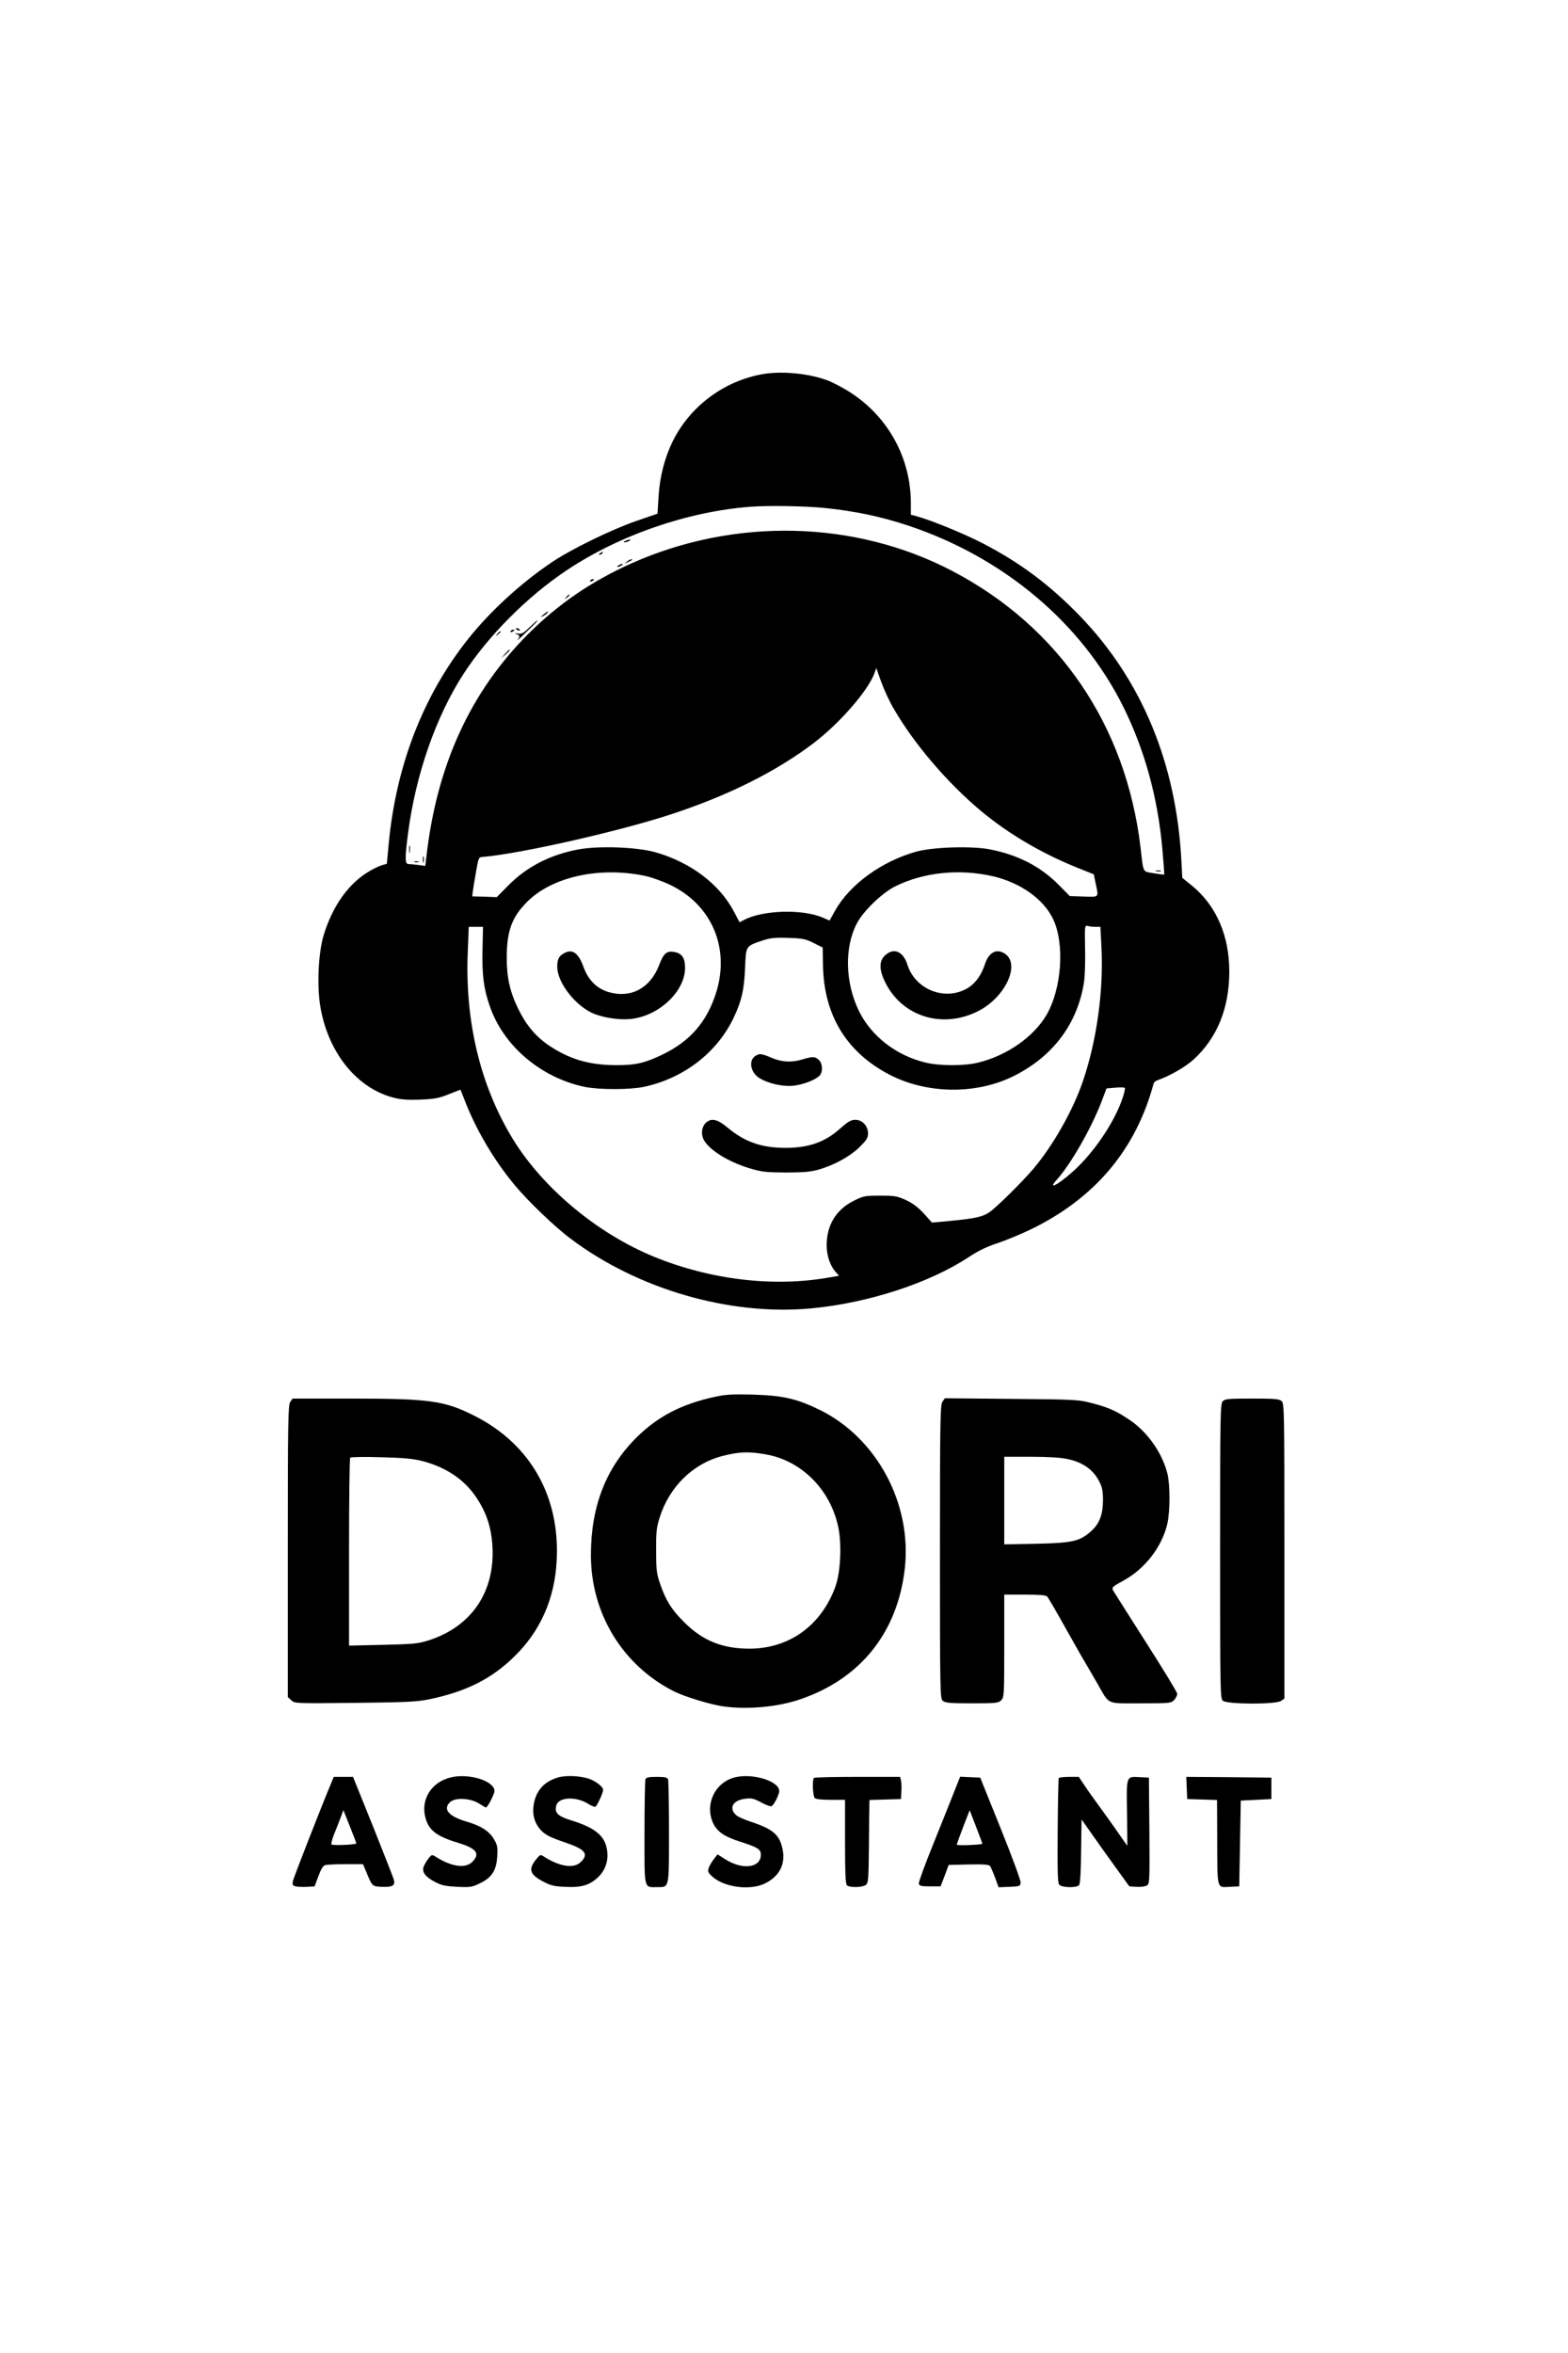 <svg width="480" height="720" xmlns="http://www.w3.org/2000/svg" xmlns:xlink="http://www.w3.org/1999/xlink" xml:space="preserve" overflow="hidden"><g transform="translate(-72 0)"><path d="M233.755 605.477C221.805 603.462 211.402 595.776 206.012 585.045 203.528 580.03 201.982 574.172 201.607 568.033L201.279 562.738 194.765 560.488C187.173 557.864 174.895 551.865 169.084 547.976 159.57 541.602 150.057 532.885 143.309 524.403 129.531 507.064 121.236 485.647 118.987 461.653L118.424 455.607 116.69 455.092C115.753 454.811 113.738 453.78 112.191 452.796 106.24 448.953 101.647 442.205 99.07 433.722 97.382 428.052 96.961 417.648 98.179 411.228 100.71 397.497 109.38 386.906 120.439 384.047 122.689 383.438 124.798 383.297 128.64 383.438 132.999 383.625 134.358 383.859 137.357 385.078L140.966 386.484 142.278 383.156C145.699 374.252 151.276 364.833 157.508 357.335 161.632 352.367 169.88 344.447 174.614 340.932 195.234 325.374 223.492 317.219 248.377 319.563 265.857 321.203 284.602 327.342 296.646 335.309 299.411 337.136 302.082 338.449 305.41 339.526 308.034 340.417 312.58 342.291 315.485 343.697 335.215 353.257 347.728 368.16 353.164 388.405 353.257 388.733 353.726 389.108 354.148 389.296 357.991 390.608 362.865 393.42 365.395 395.716 372.612 402.324 376.314 411.462 376.314 422.616 376.314 433.675 372.284 442.861 364.88 448.906L361.927 451.296 361.646 456.545C360.1 486.303 349.508 511.797 330.669 531.339 321.437 540.899 312.392 547.648 301.051 553.552 295.287 556.552 285.212 560.676 280.76 561.894L278.838 562.41 278.838 565.831C278.838 579.655 272.043 592.168 260.421 599.76 258.453 601.025 255.5 602.618 253.813 603.321 248.189 605.571 239.707 606.461 233.755 605.477ZM252.501 564.472C261.967 563.487 269.84 561.8 278.041 559.082 307.378 549.288 331.232 529.183 343.979 503.408 350.493 490.193 354.476 475.618 355.835 459.966 356.21 455.842 356.444 452.421 356.397 452.327 356.304 452.233 354.898 452.421 353.164 452.702 349.649 453.358 350.118 452.468 349.133 460.669 344.681 498.019 324.108 528.199 291.398 545.257 261.686 560.769 224.851 561.613 193.265 547.507 181.034 542.024 170.958 535.135 161.632 525.856 143.965 508.142 133.702 485.741 130.515 457.669L130.187 454.951 128.078 455.233C126.907 455.373 125.547 455.514 125.079 455.514 123.954 455.514 123.907 457.154 124.891 464.746 127.188 482.741 133.467 500.784 141.997 513.859 149.542 525.434 161.445 537.384 173.395 545.351 189.516 556.13 210.37 563.347 229.631 564.846 235.302 565.268 246.315 565.081 252.501 564.472ZM273.496 503.221C279.682 492.442 290.039 480.305 300.395 471.682 308.643 464.84 318.532 458.982 329.451 454.53L334.84 452.374 335.402 449.609C336.34 445.157 336.574 445.438 331.747 445.579L327.483 445.719 323.921 449.328C318.485 454.764 311.69 458.279 303.254 459.966 297.677 461.137 285.258 460.716 280.291 459.263 269.653 456.217 260.093 449.187 255.641 441.267L253.954 438.221 251.798 439.158C245.659 441.783 233.615 441.455 227.851 438.455L226.398 437.706 224.664 440.986C220.259 449.375 211.448 456.029 200.67 459.122 195.046 460.716 183.19 461.184 176.91 459.966 168.428 458.372 161.211 454.67 155.587 448.953L152.072 445.391 148.323 445.532 144.574 445.626 144.715 446.985C144.808 447.688 145.23 450.406 145.699 452.983 146.495 457.576 146.495 457.623 147.901 457.716 159.195 458.654 189.891 465.589 205.731 470.838 223.117 476.556 237.739 483.913 249.08 492.536 257.047 498.581 265.763 508.61 267.685 513.906L268.247 515.499 269.747 511.281C270.59 508.985 272.23 505.33 273.496 503.221ZM197.202 451.952C199.264 451.53 202.732 450.312 205.262 449.093 217.869 443.001 223.445 429.926 219.275 416.336 216.463 407.291 211.308 401.293 202.685 397.169 197.202 394.544 194.39 393.935 188.157 393.982 180.097 394.076 174.192 395.856 167.865 400.121 163.929 402.839 161.023 406.307 158.633 411.228 156.056 416.523 155.118 420.835 155.118 427.021 155.165 435.175 156.712 439.346 161.539 444.126 169.177 451.624 183.424 454.764 197.202 451.952ZM304.051 451.765C312.533 449.75 319.516 444.735 322.421 438.596 325.983 431.004 324.999 417.32 320.359 409.353 316.47 402.699 308.409 397.028 299.692 394.825 295.428 393.701 287.742 393.701 283.29 394.779 274.339 396.934 266.747 402.839 262.951 410.525 258.687 419.241 258.453 430.114 262.342 437.424 264.264 441.127 270.028 446.657 273.917 448.625 282.681 453.03 293.741 454.155 304.051 451.765ZM335.356 436.3 336.855 436.3 337.183 429.879C337.839 416.711 335.731 401.386 331.466 388.968 328.42 380.063 322.328 369.332 316.329 362.255 312.627 357.944 305.175 350.586 302.832 348.946 300.817 347.587 298.615 347.072 290.882 346.322L285.305 345.806 282.822 348.571C281.041 350.493 279.447 351.711 277.339 352.695 274.667 353.914 273.917 354.054 269.419 354.054 264.685 354.054 264.31 353.96 261.217 352.414 255.875 349.696 253.063 344.963 253.063 338.87 253.063 335.59 254.188 332.45 255.922 330.576L256.859 329.545 253.907 329.029C236.895 325.983 217.494 328.279 200.107 335.402 182.862 342.479 166.225 356.35 157.04 371.3 146.964 387.749 142.231 407.619 143.215 429.176L143.496 436.3 145.699 436.3 147.855 436.3 147.714 429.504C147.526 421.678 148.042 417.461 149.917 412.071 154.087 399.887 165.569 390.139 179.019 387.327 183.33 386.437 192.75 386.437 197.061 387.327 209.34 389.952 219.603 397.872 224.664 408.65 227.054 413.758 227.804 417.039 228.085 423.74 228.366 430.582 228.226 430.348 233.427 432.129 235.911 432.926 237.27 433.066 241.347 432.926 245.706 432.785 246.596 432.597 249.033 431.379L251.845 429.973 251.938 424.584C252.173 409.306 259.155 397.872 272.371 391.03 283.946 385.078 298.99 384.937 310.518 390.748 322.421 396.747 329.873 406.729 331.841 419.382 332.122 421.257 332.263 425.943 332.169 429.786 332.028 436.628 332.075 436.815 332.966 436.581 333.481 436.44 334.559 436.3 335.356 436.3ZM343.744 384.187C341.542 377.439 336.012 368.863 330.107 363.005 325.28 358.225 319.891 354.945 323.593 359.022 327.764 363.661 333.95 374.44 337.136 382.641L338.73 386.859 341.495 387.093C342.994 387.234 344.26 387.187 344.353 386.999 344.447 386.765 344.166 385.5 343.744 384.187Z" transform="matrix(1 0 0 -1 72 719.912)"/><path d="M191.438 554.396C190.828 554.115 190.735 553.974 191.203 553.974 191.578 553.974 192.234 554.162 192.609 554.396 193.453 554.958 192.703 554.958 191.438 554.396Z" transform="matrix(1 0 0 -1 72 719.912)"/><path d="M183.705 550.647C183.283 550.366 183.237 550.178 183.565 550.178 183.846 550.178 184.268 550.412 184.408 550.647 184.783 551.209 184.596 551.209 183.705 550.647Z" transform="matrix(1 0 0 -1 72 719.912)"/><path d="M191.859 548.022C191.016 547.366 191.016 547.366 192.141 547.882 193.593 548.538 193.828 548.772 193.265 548.772 192.984 548.772 192.375 548.444 191.859 548.022Z" transform="matrix(1 0 0 -1 72 719.912)"/><path d="M189.329 546.898C188.954 546.663 188.86 546.429 189.094 546.429 189.376 546.429 189.891 546.663 190.266 546.898 190.641 547.132 190.782 547.366 190.5 547.366 190.266 547.366 189.704 547.132 189.329 546.898Z" transform="matrix(1 0 0 -1 72 719.912)"/><path d="M180.659 542.211C180.518 541.93 180.706 541.883 181.081 542.024 181.924 542.352 182.065 542.68 181.409 542.68 181.128 542.68 180.8 542.493 180.659 542.211Z" transform="matrix(1 0 0 -1 72 719.912)"/><path d="M173.348 537.197C172.739 536.447 172.786 536.4 173.536 537.009 173.958 537.338 174.332 537.712 174.332 537.806 174.332 538.181 173.958 537.947 173.348 537.197Z" transform="matrix(1 0 0 -1 72 719.912)"/><path d="M166.366 531.854C165.335 531.011 165.335 530.964 166.225 531.386 166.787 531.667 167.397 532.136 167.537 532.37 167.959 533.073 167.678 532.932 166.366 531.854Z" transform="matrix(1 0 0 -1 72 719.912)"/><path d="M162.054 527.918C160.227 526.137 159.617 525.809 158.539 526.043 157.649 526.231 157.508 526.184 158.071 525.903 159.195 525.434 159.242 525.2 158.446 524.122 158.071 523.653 159.289 524.684 161.117 526.512 164.21 529.464 164.725 530.027 164.397 530.027 164.304 530.027 163.273 529.043 162.054 527.918Z" transform="matrix(1 0 0 -1 72 719.912)"/><path d="M157.93 527.496C157.93 527.402 158.258 527.168 158.68 527.028 159.055 526.887 159.242 526.934 159.102 527.215 158.821 527.684 157.93 527.871 157.93 527.496Z" transform="matrix(1 0 0 -1 72 719.912)"/><path d="M156.29 526.746C156.149 526.465 156.337 526.418 156.712 526.559 157.555 526.887 157.696 527.215 157.04 527.215 156.759 527.215 156.431 527.028 156.29 526.746Z" transform="matrix(1 0 0 -1 72 719.912)"/><path d="M152.26 525.95C151.65 525.2 151.697 525.153 152.447 525.762 152.869 526.09 153.244 526.465 153.244 526.559 153.244 526.934 152.869 526.7 152.26 525.95Z" transform="matrix(1 0 0 -1 72 719.912)"/><path d="M154.603 519.857 153.478 518.545 154.79 519.67C155.962 520.748 156.29 521.123 155.915 521.123 155.821 521.123 155.259 520.56 154.603 519.857Z" transform="matrix(1 0 0 -1 72 719.912)"/><path d="M125.266 459.966C125.266 458.935 125.36 458.56 125.454 459.169 125.547 459.731 125.547 460.575 125.454 461.044 125.313 461.465 125.219 460.997 125.266 459.966Z" transform="matrix(1 0 0 -1 72 719.912)"/><path d="M129.437 456.92C129.437 456.029 129.531 455.654 129.671 456.123 129.765 456.545 129.765 457.295 129.671 457.763 129.531 458.185 129.437 457.81 129.437 456.92Z" transform="matrix(1 0 0 -1 72 719.912)"/><path d="M126.907 456.123C127.188 456.029 127.75 456.029 128.078 456.123 128.359 456.264 128.125 456.357 127.469 456.357 126.813 456.357 126.578 456.264 126.907 456.123Z" transform="matrix(1 0 0 -1 72 719.912)"/><path d="M353.96 453.311C354.382 453.217 355.038 453.217 355.366 453.311 355.648 453.452 355.319 453.546 354.523 453.546 353.773 453.546 353.492 453.452 353.96 453.311Z" transform="matrix(1 0 0 -1 72 719.912)"/><path d="M172.692 428.239C171.099 427.396 170.583 426.365 170.583 424.115 170.583 419.101 176.441 411.743 182.112 409.587 185.673 408.275 190.688 407.666 193.968 408.228 202.31 409.541 209.668 416.804 209.714 423.693 209.714 426.786 208.824 428.145 206.434 428.614 204.091 429.036 203.154 428.239 201.748 424.537 199.03 417.507 193.125 414.368 186.329 416.336 182.674 417.414 180.05 420.038 178.597 424.115 177.051 428.333 175.223 429.645 172.692 428.239Z" transform="matrix(1 0 0 -1 72 719.912)"/><path d="M271.106 427.724C269.137 426.083 269.044 423.459 270.778 419.757 275.839 408.931 288.351 404.901 299.458 410.525 307.753 414.742 312.486 424.865 307.612 428.099 305.082 429.739 302.739 428.567 301.52 424.912 300.442 421.631 298.802 419.288 296.646 417.835 289.804 413.337 280.244 416.851 277.76 424.771 276.495 428.755 273.683 429.973 271.106 427.724Z" transform="matrix(1 0 0 -1 72 719.912)"/><path d="M231.365 396.887C229.022 395.528 229.678 391.779 232.49 389.999 235.161 388.405 239.332 387.421 242.519 387.655 245.424 387.89 249.314 389.296 250.814 390.701 251.938 391.732 251.892 394.357 250.72 395.528 249.595 396.653 248.799 396.7 245.752 395.763 242.378 394.732 239.379 394.872 236.192 396.231 233.099 397.544 232.584 397.59 231.365 396.887Z" transform="matrix(1 0 0 -1 72 719.912)"/><path d="M216.369 376.596C214.963 375.518 214.494 373.362 215.244 371.534 216.603 368.348 222.602 364.505 229.397 362.443 233.099 361.318 234.458 361.177 240.41 361.131 245.565 361.131 247.955 361.318 250.251 361.927 255.078 363.239 259.999 365.911 263.045 368.816 265.295 371.066 265.716 371.675 265.716 373.128 265.716 375.377 263.982 377.252 261.827 377.252 260.514 377.252 259.624 376.736 257.234 374.627 252.501 370.363 247.44 368.629 240.176 368.676 233.006 368.722 227.897 370.55 222.742 374.862 219.743 377.345 218.009 377.814 216.369 376.596Z" transform="matrix(1 0 0 -1 72 719.912)"/><path d="M218.759 292.475C208.637 290.273 201.466 286.524 195.046 280.244 185.486 270.824 180.893 259.015 180.893 244.019 180.893 226.164 190.641 210.23 206.434 202.31 209.668 200.717 217.447 198.327 221.43 197.764 228.882 196.733 238.114 197.577 245.05 199.967 263.42 206.247 274.714 220.352 276.964 239.801 279.26 259.671 268.481 279.869 250.954 288.492 243.831 291.96 239.66 292.897 230.334 293.178 224.148 293.319 222.133 293.225 218.759 292.475ZM234.552 274.855C245.424 272.933 254.235 264.029 256.625 252.595 257.703 247.393 257.328 238.91 255.781 234.552 251.517 222.649 241.769 215.525 229.631 215.432 221.243 215.385 215.151 217.822 209.433 223.539 205.544 227.429 203.903 230.006 202.076 235.255 200.998 238.395 200.857 239.52 200.857 245.331 200.81 250.907 200.951 252.407 201.888 255.406 204.794 264.826 211.964 271.949 220.962 274.339 226.164 275.698 229.116 275.839 234.552 274.855Z" transform="matrix(1 0 0 -1 72 719.912)"/><path d="M88.853 290.929C88.197 289.992 88.103 284.884 88.103 245.237L88.103 200.623 89.181 199.639C90.212 198.655 90.4 198.655 108.723 198.842 125.079 199.03 127.75 199.17 131.733 200.014 142.793 202.357 150.432 206.2 157.321 212.901 165.335 220.634 169.787 230.616 170.396 242.191 171.521 261.827 162.476 277.901 145.464 286.571 136.232 291.304 131.64 291.96 107.458 291.96L89.556 291.96 88.853 290.929ZM129.484 272.793C136.701 270.871 142.278 267.075 145.886 261.592 149.026 256.859 150.432 252.407 150.76 246.502 151.463 232.771 144.34 222.274 131.452 218.056 127.984 216.931 126.86 216.838 117.299 216.603L106.849 216.369 106.849 244.956C106.849 260.655 106.99 273.683 107.224 273.871 107.411 274.105 111.676 274.152 116.69 274.011 123.86 273.824 126.625 273.543 129.484 272.793Z" transform="matrix(1 0 0 -1 72 719.912)"/><path d="M288.492 290.976C287.836 289.992 287.742 285.54 287.742 245.05 287.742 202.263 287.789 200.201 288.586 199.498 289.336 198.842 290.695 198.701 297.49 198.701 304.941 198.701 305.644 198.795 306.488 199.639 307.378 200.529 307.425 201.185 307.425 216.275L307.425 231.975 313.751 231.975C318.204 231.975 320.172 231.787 320.547 231.412 321.015 230.85 323.359 226.82 327.014 220.259 327.951 218.572 329.732 215.432 330.997 213.229 332.309 211.027 334.512 207.231 335.918 204.794 339.761 198.092 338.449 198.701 349.18 198.701 358.131 198.701 358.506 198.748 359.443 199.732 359.959 200.295 360.381 201.138 360.381 201.607 360.381 202.076 356.069 209.152 350.821 217.353 345.572 225.554 341.073 232.724 340.745 233.24 340.276 234.177 340.511 234.411 343.885 236.239 350.493 239.848 355.648 246.502 357.335 253.579 358.225 257.468 358.225 265.669 357.335 269.137 355.694 275.464 351.242 281.744 345.9 285.352 341.917 288.07 339.573 289.148 334.653 290.46 330.201 291.632 329.919 291.679 309.721 291.866L289.242 292.054 288.492 290.976ZM326.826 273.449C331.278 272.512 334.418 270.356 336.246 267.075 337.418 264.92 337.605 264.029 337.652 261.03 337.652 256.437 336.574 253.626 333.903 251.282 330.482 248.283 328.279 247.768 317.173 247.533L307.425 247.346 307.425 260.749 307.425 274.152 315.532 274.152C320.828 274.152 324.718 273.917 326.826 273.449Z" transform="matrix(1 0 0 -1 72 719.912)"/><path d="M374.299 291.116C373.549 290.32 373.503 286.477 373.503 245.237 373.503 202.263 373.549 200.201 374.346 199.498 375.611 198.373 390.561 198.327 392.154 199.451L393.185 200.154 393.185 245.284C393.185 288.398 393.138 290.46 392.342 291.163 391.592 291.866 390.233 291.96 383.25 291.96 375.893 291.96 374.955 291.866 374.299 291.116Z" transform="matrix(1 0 0 -1 72 719.912)"/><path d="M137.919 176.02C132.015 174.567 128.734 169.271 130.234 163.694 131.312 159.758 133.608 158.024 140.684 155.868 145.886 154.275 147.058 152.635 144.574 150.198 142.512 148.089 138.247 148.698 133.467 151.697 132.249 152.494 132.202 152.447 131.265 151.369 130.749 150.713 130.093 149.635 129.765 148.932 129.015 147.152 130.093 145.652 133.233 144.012 135.201 142.981 136.467 142.746 139.981 142.559 144.012 142.371 144.527 142.465 146.917 143.637 150.573 145.371 151.979 147.62 152.213 151.885 152.4 154.697 152.26 155.353 151.182 157.18 149.729 159.617 147.292 161.211 142.653 162.57 137.263 164.163 135.483 166.366 137.826 168.521 139.372 169.927 144.012 169.693 146.542 168.1 147.667 167.397 148.651 166.834 148.745 166.834 149.26 166.834 151.369 170.958 151.369 171.849 151.369 174.989 143.449 177.425 137.919 176.02Z" transform="matrix(1 0 0 -1 72 719.912)"/><path d="M170.958 176.066C166.787 174.848 164.304 172.317 163.46 168.193 162.851 165.1 163.46 162.429 165.241 160.273 166.741 158.493 168.24 157.743 173.348 156.009 179.113 154.041 180.284 152.588 177.847 150.198 175.738 148.042 171.333 148.698 166.459 151.838 165.475 152.494 165.335 152.447 164.257 151.135 161.679 148.042 162.101 146.402 166.038 144.293 168.474 142.981 169.552 142.7 172.833 142.559 177.894 142.278 180.472 143.028 183.049 145.464 185.345 147.667 186.283 150.479 185.861 153.666 185.252 158.071 182.346 160.555 175.129 162.804 170.724 164.163 169.693 165.147 170.302 167.443 170.911 170.021 176.301 170.302 179.956 168.006 180.987 167.35 182.065 166.928 182.299 167.069 182.815 167.397 184.642 171.38 184.642 172.224 184.642 173.067 182.768 174.614 180.753 175.457 178.175 176.488 173.583 176.769 170.958 176.066Z" transform="matrix(1 0 0 -1 72 719.912)"/><path d="M225.414 176.16C218.993 174.848 215.525 167.818 218.384 161.867 219.649 159.336 221.899 157.836 226.82 156.29 231.928 154.65 232.912 154.041 232.912 152.4 232.912 148.323 227.241 147.62 221.946 151.041L219.649 152.494 218.572 151.088C217.962 150.338 217.259 149.12 216.978 148.417 216.603 147.245 216.697 146.917 218.056 145.699 221.665 142.371 229.772 141.34 234.271 143.637 238.629 145.839 240.504 149.495 239.566 154.087 238.629 158.539 236.614 160.273 229.538 162.57 227.804 163.179 225.976 163.976 225.461 164.397 222.977 166.553 224.242 169.037 228.085 169.505 230.147 169.74 230.803 169.599 233.006 168.381 234.411 167.631 235.817 167.115 236.145 167.209 236.848 167.443 238.535 170.724 238.535 171.896 238.535 174.801 230.897 177.285 225.414 176.16Z" transform="matrix(1 0 0 -1 72 719.912)"/><path d="M101.46 174.473C98.413 167.256 89.884 145.371 89.65 144.293 89.463 143.168 89.556 142.934 90.54 142.7 91.15 142.559 92.743 142.465 94.008 142.559L96.305 142.7 97.476 145.839C98.273 147.995 98.929 149.073 99.585 149.214 100.101 149.354 102.912 149.495 105.818 149.495L111.113 149.495 112.051 147.292C113.972 142.606 113.878 142.7 116.971 142.559 120.205 142.418 121.095 142.981 120.533 144.855 120.346 145.464 117.487 152.775 114.16 161.117L108.067 176.207 105.115 176.207 102.163 176.207 101.46 174.473ZM109.051 155.821C108.583 155.4 101.694 155.165 101.46 155.54 101.319 155.821 101.694 157.227 102.303 158.727 102.912 160.227 103.803 162.476 104.271 163.741L105.115 166.038 107.13 160.976C108.255 158.165 109.145 155.868 109.051 155.821Z" transform="matrix(1 0 0 -1 72 719.912)"/><path d="M197.577 175.457C197.436 175.035 197.296 167.678 197.296 159.102 197.296 141.34 197.014 142.465 201.232 142.465 204.934 142.465 204.794 141.903 204.794 159.336 204.794 167.818 204.653 175.035 204.513 175.457 204.278 176.02 203.528 176.207 201.045 176.207 198.561 176.207 197.811 176.02 197.577 175.457Z" transform="matrix(1 0 0 -1 72 719.912)"/><path d="M249.174 175.879C248.611 175.363 248.799 170.349 249.408 169.74 249.783 169.365 251.564 169.177 254.329 169.177L258.687 169.177 258.687 156.384C258.687 147.058 258.827 143.449 259.249 143.028 259.999 142.278 263.936 142.325 265.013 143.121 265.81 143.684 265.904 144.621 265.998 155.165 266.044 161.445 266.091 167.162 266.138 167.865L266.185 169.131 271.012 169.271 275.792 169.412 275.933 171.708C276.026 172.973 275.979 174.52 275.792 175.129L275.558 176.207 262.483 176.207C255.313 176.207 249.314 176.066 249.174 175.879Z" transform="matrix(1 0 0 -1 72 719.912)"/><path d="M291.819 170.958C290.695 168.053 287.789 160.883 285.446 155.025 283.056 149.12 281.181 143.965 281.275 143.543 281.416 142.84 281.978 142.7 284.696 142.7L287.93 142.7 289.195 145.98 290.413 149.26 296.506 149.401C301.051 149.495 302.739 149.354 303.067 148.932 303.301 148.604 304.004 147.011 304.613 145.371L305.691 142.418 309.018 142.559C312.205 142.7 312.346 142.746 312.439 143.871 312.486 144.527 309.721 152.025 306.3 160.508L300.067 175.973 296.974 176.113 293.928 176.254 291.819 170.958ZM300.723 155.728C300.395 155.4 292.897 155.118 292.897 155.446 292.897 155.634 293.788 158.118 294.865 160.929L296.834 165.991 298.802 160.929C299.88 158.118 300.77 155.774 300.723 155.728Z" transform="matrix(1 0 0 -1 72 719.912)"/><path d="M324.108 175.832C324.015 175.645 323.827 168.381 323.78 159.711 323.687 147.245 323.78 143.777 324.249 143.215 325.046 142.278 329.545 142.184 330.341 143.074 330.669 143.496 330.904 147.245 330.95 153.431L331.091 163.179 333.997 159.055C335.59 156.759 338.87 152.166 341.307 148.792L345.712 142.7 347.868 142.559C349.04 142.465 350.493 142.653 351.008 142.934 351.945 143.449 351.945 143.731 351.852 159.711L351.711 175.973 348.993 176.113C344.681 176.348 344.822 176.676 345.009 165.1 345.103 159.617 345.103 155.118 345.103 155.118 345.056 155.118 343.932 156.759 342.526 158.774 341.167 160.742 338.636 164.304 336.949 166.6 335.215 168.943 333.012 172.036 332.028 173.536L330.247 176.207 327.295 176.207C325.702 176.207 324.249 176.02 324.108 175.832Z" transform="matrix(1 0 0 -1 72 719.912)"/><path d="M363.286 172.833 363.427 169.412 368.02 169.271 372.565 169.131 372.612 157.321C372.659 141.434 372.425 142.371 376.408 142.559L379.36 142.7 379.595 155.821 379.829 168.943 384.515 169.177 389.202 169.412 389.202 172.692 389.202 175.973 376.174 176.113 363.146 176.207 363.286 172.833Z" transform="matrix(1 0 0 -1 72 719.912)"/></g></svg>